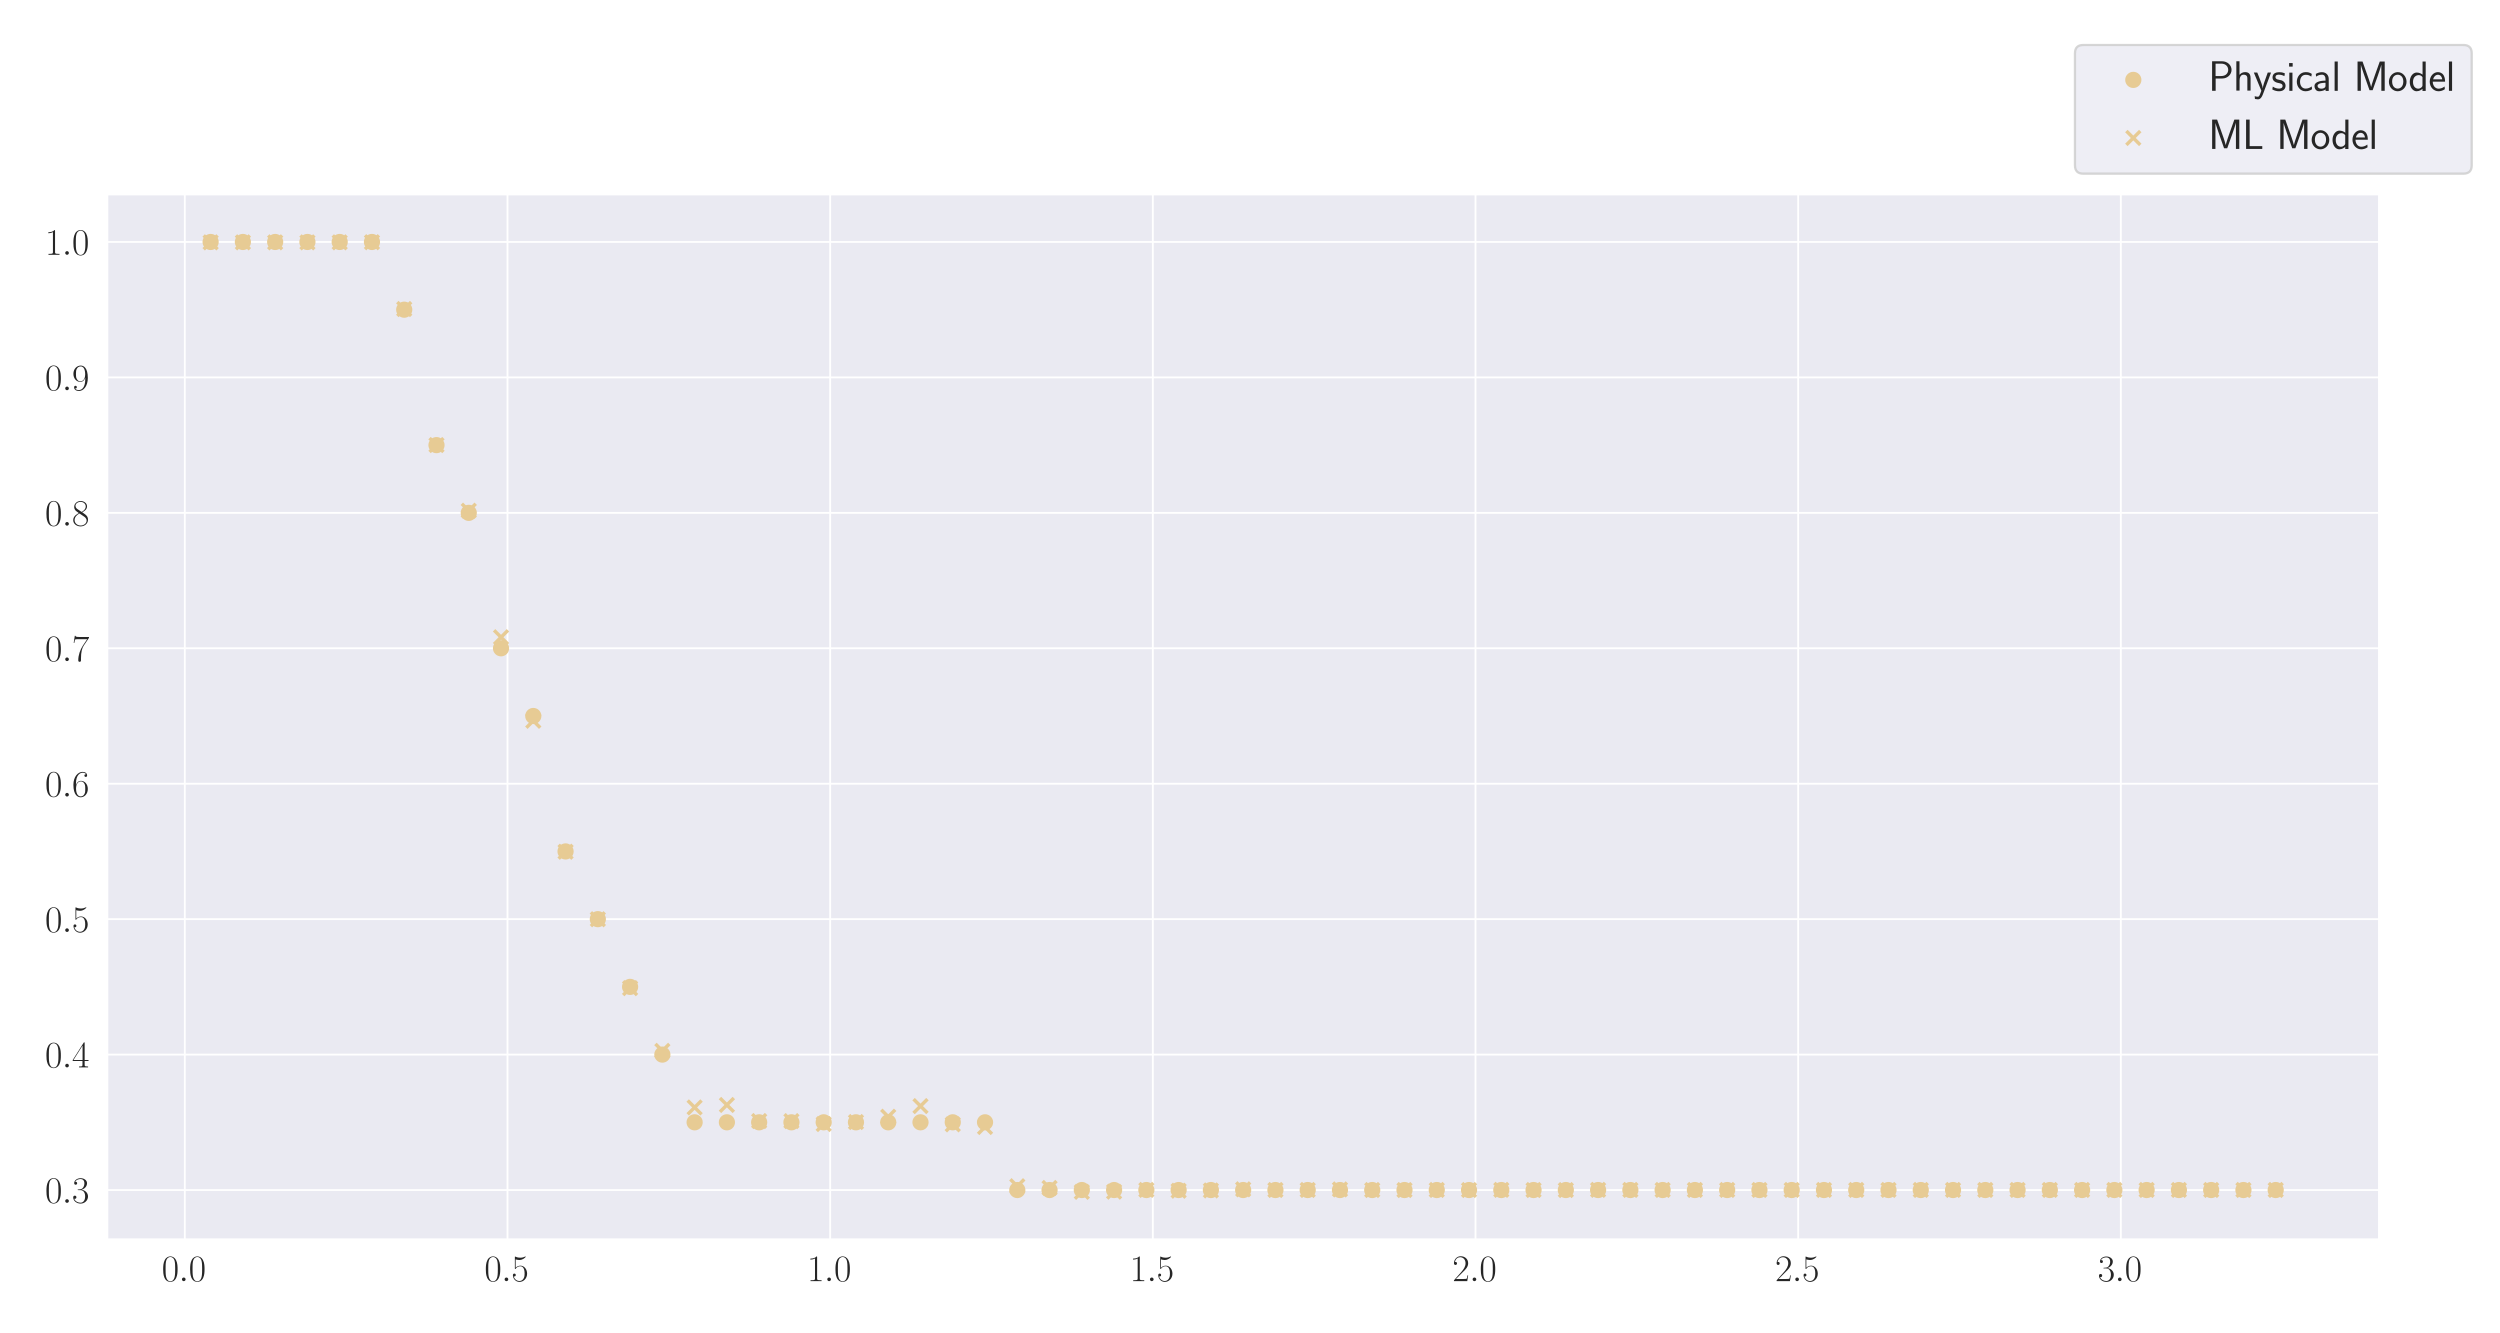 <?xml version="1.0" encoding="utf-8" standalone="no"?>
<!DOCTYPE svg PUBLIC "-//W3C//DTD SVG 1.1//EN"
  "http://www.w3.org/Graphics/SVG/1.1/DTD/svg11.dtd">
<svg xmlns:xlink="http://www.w3.org/1999/xlink" width="1080pt" height="576pt" viewBox="0 0 1080 576" xmlns="http://www.w3.org/2000/svg" version="1.1">
 <defs>
  <style type="text/css">*{stroke-linejoin: round; stroke-linecap: butt}</style>
 </defs>
 <g id="figure_1">
  <g id="patch_1">
   <path d="M 0 576 
L 1080 576 
L 1080 0 
L 0 0 
z
" style="fill: #ffffff"/>
  </g>
  <g id="axes_1">
   <g id="patch_2">
    <path d="M 46.384 535.391 
L 1027.71 535.391 
L 1027.71 84.016 
L 46.384 84.016 
z
" style="fill: #eaeaf2"/>
   </g>
   <g id="matplotlib.axis_1">
    <g id="xtick_1">
     <g id="line2d_1">
      <path d="M 79.838 535.391 
L 79.838 84.016 
" clip-path="url(#p135be7c1ba)" style="fill: none; stroke: #ffffff; stroke-width: 0.8; stroke-linecap: round"/>
     </g>
     <g id="text_1">
      <!-- $\mathdefault{0.0}$ -->
      <g style="fill: #262626" transform="translate(69.866 553.461) scale(0.16 -0.16)">
       <defs>
        <path id="CMR17-30" d="M 2688 2025 
C 2688 2416 2682 3080 2413 3591 
C 2176 4039 1798 4198 1466 4198 
C 1158 4198 768 4058 525 3597 
C 269 3118 243 2524 243 2025 
C 243 1661 250 1106 448 619 
C 723 -39 1216 -128 1466 -128 
C 1760 -128 2208 -7 2470 600 
C 2662 1042 2688 1559 2688 2025 
z
M 1466 -26 
C 1056 -26 813 325 723 812 
C 653 1188 653 1738 653 2096 
C 653 2588 653 2997 736 3387 
C 858 3929 1216 4096 1466 4096 
C 1728 4096 2067 3923 2189 3400 
C 2272 3036 2278 2607 2278 2096 
C 2278 1680 2278 1169 2202 792 
C 2067 95 1690 -26 1466 -26 
z
" transform="scale(0.016)"/>
        <path id="CMMI12-3a" d="M 1178 307 
C 1178 492 1024 619 870 619 
C 685 619 557 466 557 313 
C 557 128 710 0 864 0 
C 1050 0 1178 153 1178 307 
z
" transform="scale(0.016)"/>
       </defs>
       <use xlink:href="#CMR17-30" transform="scale(0.996)"/>
       <use xlink:href="#CMMI12-3a" transform="translate(45.69 0) scale(0.996)"/>
       <use xlink:href="#CMR17-30" transform="translate(72.788 0) scale(0.996)"/>
      </g>
     </g>
    </g>
    <g id="xtick_2">
     <g id="line2d_2">
      <path d="M 219.231 535.391 
L 219.231 84.016 
" clip-path="url(#p135be7c1ba)" style="fill: none; stroke: #ffffff; stroke-width: 0.8; stroke-linecap: round"/>
     </g>
     <g id="text_2">
      <!-- $\mathdefault{0.5}$ -->
      <g style="fill: #262626" transform="translate(209.259 553.461) scale(0.16 -0.16)">
       <defs>
        <path id="CMR17-35" d="M 730 3692 
C 794 3666 1056 3584 1325 3584 
C 1920 3584 2246 3911 2432 4100 
C 2432 4157 2432 4192 2394 4192 
C 2387 4192 2374 4192 2323 4163 
C 2099 4058 1837 3973 1517 3973 
C 1325 3973 1037 3999 723 4139 
C 653 4171 640 4171 634 4171 
C 602 4171 595 4164 595 4037 
L 595 2203 
C 595 2089 595 2057 659 2057 
C 691 2057 704 2070 736 2114 
C 941 2401 1222 2522 1542 2522 
C 1766 2522 2246 2382 2246 1289 
C 2246 1085 2246 715 2054 421 
C 1894 159 1645 25 1370 25 
C 947 25 518 320 403 814 
C 429 807 480 795 506 795 
C 589 795 749 840 749 1038 
C 749 1210 627 1280 506 1280 
C 358 1280 262 1190 262 1011 
C 262 454 704 -128 1382 -128 
C 2042 -128 2669 440 2669 1264 
C 2669 2030 2170 2624 1549 2624 
C 1222 2624 947 2503 730 2274 
L 730 3692 
z
" transform="scale(0.016)"/>
       </defs>
       <use xlink:href="#CMR17-30" transform="scale(0.996)"/>
       <use xlink:href="#CMMI12-3a" transform="translate(45.69 0) scale(0.996)"/>
       <use xlink:href="#CMR17-35" transform="translate(72.788 0) scale(0.996)"/>
      </g>
     </g>
    </g>
    <g id="xtick_3">
     <g id="line2d_3">
      <path d="M 358.624 535.391 
L 358.624 84.016 
" clip-path="url(#p135be7c1ba)" style="fill: none; stroke: #ffffff; stroke-width: 0.8; stroke-linecap: round"/>
     </g>
     <g id="text_3">
      <!-- $\mathdefault{1.0}$ -->
      <g style="fill: #262626" transform="translate(348.652 553.461) scale(0.16 -0.16)">
       <defs>
        <path id="CMR17-31" d="M 1702 4058 
C 1702 4192 1696 4192 1606 4192 
C 1357 3916 979 3827 621 3827 
C 602 3827 570 3827 563 3808 
C 557 3795 557 3782 557 3648 
C 755 3648 1088 3686 1344 3839 
L 1344 461 
C 1344 236 1331 160 781 160 
L 589 160 
L 589 0 
C 896 0 1216 0 1523 0 
C 1830 0 2150 0 2458 0 
L 2458 160 
L 2266 160 
C 1715 160 1702 230 1702 458 
L 1702 4058 
z
" transform="scale(0.016)"/>
       </defs>
       <use xlink:href="#CMR17-31" transform="scale(0.996)"/>
       <use xlink:href="#CMMI12-3a" transform="translate(45.69 0) scale(0.996)"/>
       <use xlink:href="#CMR17-30" transform="translate(72.788 0) scale(0.996)"/>
      </g>
     </g>
    </g>
    <g id="xtick_4">
     <g id="line2d_4">
      <path d="M 498.017 535.391 
L 498.017 84.016 
" clip-path="url(#p135be7c1ba)" style="fill: none; stroke: #ffffff; stroke-width: 0.8; stroke-linecap: round"/>
     </g>
     <g id="text_4">
      <!-- $\mathdefault{1.5}$ -->
      <g style="fill: #262626" transform="translate(488.045 553.461) scale(0.16 -0.16)">
       <use xlink:href="#CMR17-31" transform="scale(0.996)"/>
       <use xlink:href="#CMMI12-3a" transform="translate(45.69 0) scale(0.996)"/>
       <use xlink:href="#CMR17-35" transform="translate(72.788 0) scale(0.996)"/>
      </g>
     </g>
    </g>
    <g id="xtick_5">
     <g id="line2d_5">
      <path d="M 637.41 535.391 
L 637.41 84.016 
" clip-path="url(#p135be7c1ba)" style="fill: none; stroke: #ffffff; stroke-width: 0.8; stroke-linecap: round"/>
     </g>
     <g id="text_5">
      <!-- $\mathdefault{2.0}$ -->
      <g style="fill: #262626" transform="translate(627.438 553.461) scale(0.16 -0.16)">
       <defs>
        <path id="CMR17-32" d="M 2669 989 
L 2554 989 
C 2490 536 2438 459 2413 420 
C 2381 369 1920 369 1830 369 
L 602 369 
C 832 619 1280 1072 1824 1597 
C 2214 1967 2669 2402 2669 3035 
C 2669 3790 2067 4224 1395 4224 
C 691 4224 262 3604 262 3030 
C 262 2780 448 2748 525 2748 
C 589 2748 781 2787 781 3010 
C 781 3207 614 3264 525 3264 
C 486 3264 448 3258 422 3245 
C 544 3790 915 4058 1306 4058 
C 1862 4058 2227 3617 2227 3035 
C 2227 2479 1901 2000 1536 1584 
L 262 146 
L 262 0 
L 2515 0 
L 2669 989 
z
" transform="scale(0.016)"/>
       </defs>
       <use xlink:href="#CMR17-32" transform="scale(0.996)"/>
       <use xlink:href="#CMMI12-3a" transform="translate(45.69 0) scale(0.996)"/>
       <use xlink:href="#CMR17-30" transform="translate(72.788 0) scale(0.996)"/>
      </g>
     </g>
    </g>
    <g id="xtick_6">
     <g id="line2d_6">
      <path d="M 776.803 535.391 
L 776.803 84.016 
" clip-path="url(#p135be7c1ba)" style="fill: none; stroke: #ffffff; stroke-width: 0.8; stroke-linecap: round"/>
     </g>
     <g id="text_6">
      <!-- $\mathdefault{2.5}$ -->
      <g style="fill: #262626" transform="translate(766.831 553.461) scale(0.16 -0.16)">
       <use xlink:href="#CMR17-32" transform="scale(0.996)"/>
       <use xlink:href="#CMMI12-3a" transform="translate(45.69 0) scale(0.996)"/>
       <use xlink:href="#CMR17-35" transform="translate(72.788 0) scale(0.996)"/>
      </g>
     </g>
    </g>
    <g id="xtick_7">
     <g id="line2d_7">
      <path d="M 916.196 535.391 
L 916.196 84.016 
" clip-path="url(#p135be7c1ba)" style="fill: none; stroke: #ffffff; stroke-width: 0.8; stroke-linecap: round"/>
     </g>
     <g id="text_7">
      <!-- $\mathdefault{3.0}$ -->
      <g style="fill: #262626" transform="translate(906.224 553.461) scale(0.16 -0.16)">
       <defs>
        <path id="CMR17-33" d="M 1414 2157 
C 1984 2157 2234 1662 2234 1090 
C 2234 320 1824 25 1453 25 
C 1114 25 563 194 390 693 
C 422 680 454 680 486 680 
C 640 680 755 782 755 948 
C 755 1133 614 1216 486 1216 
C 378 1216 211 1165 211 926 
C 211 335 787 -128 1466 -128 
C 2176 -128 2720 430 2720 1085 
C 2720 1707 2208 2157 1600 2227 
C 2086 2328 2554 2756 2554 3329 
C 2554 3820 2048 4179 1472 4179 
C 890 4179 378 3829 378 3329 
C 378 3110 544 3072 627 3072 
C 762 3072 877 3155 877 3321 
C 877 3486 762 3569 627 3569 
C 602 3569 570 3569 544 3557 
C 730 3959 1235 4032 1459 4032 
C 1683 4032 2106 3925 2106 3320 
C 2106 3143 2080 2828 1862 2550 
C 1670 2304 1453 2304 1242 2284 
C 1210 2284 1062 2269 1037 2269 
C 992 2263 966 2257 966 2208 
C 966 2163 973 2157 1101 2157 
L 1414 2157 
z
" transform="scale(0.016)"/>
       </defs>
       <use xlink:href="#CMR17-33" transform="scale(0.996)"/>
       <use xlink:href="#CMMI12-3a" transform="translate(45.69 0) scale(0.996)"/>
       <use xlink:href="#CMR17-30" transform="translate(72.788 0) scale(0.996)"/>
      </g>
     </g>
    </g>
   </g>
   <g id="matplotlib.axis_2">
    <g id="ytick_1">
     <g id="line2d_8">
      <path d="M 46.384 514.094 
L 1027.71 514.094 
" clip-path="url(#p135be7c1ba)" style="fill: none; stroke: #ffffff; stroke-width: 0.8; stroke-linecap: round"/>
     </g>
     <g id="text_8">
      <!-- $\mathdefault{0.3}$ -->
      <g style="fill: #262626" transform="translate(19.44 519.629) scale(0.16 -0.16)">
       <use xlink:href="#CMR17-30" transform="scale(0.996)"/>
       <use xlink:href="#CMMI12-3a" transform="translate(45.69 0) scale(0.996)"/>
       <use xlink:href="#CMR17-33" transform="translate(72.788 0) scale(0.996)"/>
      </g>
     </g>
    </g>
    <g id="ytick_2">
     <g id="line2d_9">
      <path d="M 46.384 455.585 
L 1027.71 455.585 
" clip-path="url(#p135be7c1ba)" style="fill: none; stroke: #ffffff; stroke-width: 0.8; stroke-linecap: round"/>
     </g>
     <g id="text_9">
      <!-- $\mathdefault{0.4}$ -->
      <g style="fill: #262626" transform="translate(19.44 461.12) scale(0.16 -0.16)">
       <defs>
        <path id="CMR17-34" d="M 2150 4122 
C 2150 4256 2144 4256 2029 4256 
L 128 1254 
L 128 1088 
L 1779 1088 
L 1779 457 
C 1779 224 1766 160 1318 160 
L 1197 160 
L 1197 0 
C 1402 0 1747 0 1965 0 
C 2182 0 2528 0 2733 0 
L 2733 160 
L 2611 160 
C 2163 160 2150 224 2150 457 
L 2150 1088 
L 2803 1088 
L 2803 1254 
L 2150 1254 
L 2150 4122 
z
M 1798 3703 
L 1798 1254 
L 256 1254 
L 1798 3703 
z
" transform="scale(0.016)"/>
       </defs>
       <use xlink:href="#CMR17-30" transform="scale(0.996)"/>
       <use xlink:href="#CMMI12-3a" transform="translate(45.69 0) scale(0.996)"/>
       <use xlink:href="#CMR17-34" transform="translate(72.788 0) scale(0.996)"/>
      </g>
     </g>
    </g>
    <g id="ytick_3">
     <g id="line2d_10">
      <path d="M 46.384 397.076 
L 1027.71 397.076 
" clip-path="url(#p135be7c1ba)" style="fill: none; stroke: #ffffff; stroke-width: 0.8; stroke-linecap: round"/>
     </g>
     <g id="text_10">
      <!-- $\mathdefault{0.5}$ -->
      <g style="fill: #262626" transform="translate(19.44 402.611) scale(0.16 -0.16)">
       <use xlink:href="#CMR17-30" transform="scale(0.996)"/>
       <use xlink:href="#CMMI12-3a" transform="translate(45.69 0) scale(0.996)"/>
       <use xlink:href="#CMR17-35" transform="translate(72.788 0) scale(0.996)"/>
      </g>
     </g>
    </g>
    <g id="ytick_4">
     <g id="line2d_11">
      <path d="M 46.384 338.568 
L 1027.71 338.568 
" clip-path="url(#p135be7c1ba)" style="fill: none; stroke: #ffffff; stroke-width: 0.8; stroke-linecap: round"/>
     </g>
     <g id="text_11">
      <!-- $\mathdefault{0.6}$ -->
      <g style="fill: #262626" transform="translate(19.44 344.103) scale(0.16 -0.16)">
       <defs>
        <path id="CMR17-36" d="M 678 2176 
C 678 3690 1395 4032 1811 4032 
C 1946 4032 2272 4009 2400 3776 
C 2298 3776 2106 3776 2106 3553 
C 2106 3381 2246 3323 2336 3323 
C 2394 3323 2566 3348 2566 3560 
C 2566 3954 2246 4179 1805 4179 
C 1043 4179 243 3390 243 1984 
C 243 253 966 -128 1478 -128 
C 2099 -128 2688 427 2688 1283 
C 2688 2081 2170 2662 1517 2662 
C 1126 2662 838 2407 678 1960 
L 678 2176 
z
M 1478 25 
C 691 25 691 1200 691 1436 
C 691 1896 909 2560 1504 2560 
C 1613 2560 1926 2560 2138 2120 
C 2253 1870 2253 1609 2253 1289 
C 2253 944 2253 690 2118 434 
C 1978 171 1773 25 1478 25 
z
" transform="scale(0.016)"/>
       </defs>
       <use xlink:href="#CMR17-30" transform="scale(0.996)"/>
       <use xlink:href="#CMMI12-3a" transform="translate(45.69 0) scale(0.996)"/>
       <use xlink:href="#CMR17-36" transform="translate(72.788 0) scale(0.996)"/>
      </g>
     </g>
    </g>
    <g id="ytick_5">
     <g id="line2d_12">
      <path d="M 46.384 280.059 
L 1027.71 280.059 
" clip-path="url(#p135be7c1ba)" style="fill: none; stroke: #ffffff; stroke-width: 0.8; stroke-linecap: round"/>
     </g>
     <g id="text_12">
      <!-- $\mathdefault{0.7}$ -->
      <g style="fill: #262626" transform="translate(19.44 285.594) scale(0.16 -0.16)">
       <defs>
        <path id="CMR17-37" d="M 2886 3941 
L 2886 4081 
L 1382 4081 
C 634 4081 621 4165 595 4288 
L 480 4288 
L 294 3094 
L 410 3094 
C 429 3215 474 3540 550 3661 
C 589 3712 1062 3712 1171 3712 
L 2579 3712 
L 1869 2661 
C 1395 1954 1069 999 1069 165 
C 1069 89 1069 -128 1299 -128 
C 1530 -128 1530 89 1530 171 
L 1530 465 
C 1530 1508 1709 2196 2003 2636 
L 2886 3941 
z
" transform="scale(0.016)"/>
       </defs>
       <use xlink:href="#CMR17-30" transform="scale(0.996)"/>
       <use xlink:href="#CMMI12-3a" transform="translate(45.69 0) scale(0.996)"/>
       <use xlink:href="#CMR17-37" transform="translate(72.788 0) scale(0.996)"/>
      </g>
     </g>
    </g>
    <g id="ytick_6">
     <g id="line2d_13">
      <path d="M 46.384 221.55 
L 1027.71 221.55 
" clip-path="url(#p135be7c1ba)" style="fill: none; stroke: #ffffff; stroke-width: 0.8; stroke-linecap: round"/>
     </g>
     <g id="text_13">
      <!-- $\mathdefault{0.8}$ -->
      <g style="fill: #262626" transform="translate(19.44 227.085) scale(0.16 -0.16)">
       <defs>
        <path id="CMR17-38" d="M 1741 2264 
C 2144 2467 2554 2773 2554 3263 
C 2554 3841 1990 4179 1472 4179 
C 890 4179 378 3759 378 3180 
C 378 3021 416 2747 666 2505 
C 730 2442 998 2251 1171 2130 
C 883 1983 211 1634 211 934 
C 211 279 838 -128 1459 -128 
C 2144 -128 2720 362 2720 1010 
C 2720 1590 2330 1857 2074 2029 
L 1741 2264 
z
M 902 2822 
C 851 2854 595 3051 595 3351 
C 595 3739 998 4032 1459 4032 
C 1965 4032 2336 3676 2336 3262 
C 2336 2669 1670 2331 1638 2331 
C 1632 2331 1626 2331 1574 2370 
L 902 2822 
z
M 2080 1519 
C 2176 1449 2483 1240 2483 851 
C 2483 381 2010 25 1472 25 
C 890 25 448 438 448 940 
C 448 1443 838 1862 1280 2060 
L 2080 1519 
z
" transform="scale(0.016)"/>
       </defs>
       <use xlink:href="#CMR17-30" transform="scale(0.996)"/>
       <use xlink:href="#CMMI12-3a" transform="translate(45.69 0) scale(0.996)"/>
       <use xlink:href="#CMR17-38" transform="translate(72.788 0) scale(0.996)"/>
      </g>
     </g>
    </g>
    <g id="ytick_7">
     <g id="line2d_14">
      <path d="M 46.384 163.042 
L 1027.71 163.042 
" clip-path="url(#p135be7c1ba)" style="fill: none; stroke: #ffffff; stroke-width: 0.8; stroke-linecap: round"/>
     </g>
     <g id="text_14">
      <!-- $\mathdefault{0.9}$ -->
      <g style="fill: #262626" transform="translate(19.44 168.577) scale(0.16 -0.16)">
       <defs>
        <path id="CMR17-39" d="M 2253 1864 
C 2253 464 1670 31 1190 31 
C 1043 31 685 31 538 294 
C 704 268 826 357 826 518 
C 826 692 685 749 595 749 
C 538 749 365 723 365 506 
C 365 71 742 -128 1203 -128 
C 1939 -128 2688 674 2688 2073 
C 2688 3817 1971 4179 1485 4179 
C 851 4179 243 3628 243 2778 
C 243 1991 762 1408 1414 1408 
C 1952 1408 2189 1903 2253 2112 
L 2253 1864 
z
M 1427 1510 
C 1254 1510 1011 1542 813 1922 
C 678 2169 678 2461 678 2771 
C 678 3146 678 3405 858 3684 
C 947 3817 1114 4032 1485 4032 
C 2240 4032 2240 2885 2240 2632 
C 2240 2182 2035 1510 1427 1510 
z
" transform="scale(0.016)"/>
       </defs>
       <use xlink:href="#CMR17-30" transform="scale(0.996)"/>
       <use xlink:href="#CMMI12-3a" transform="translate(45.69 0) scale(0.996)"/>
       <use xlink:href="#CMR17-39" transform="translate(72.788 0) scale(0.996)"/>
      </g>
     </g>
    </g>
    <g id="ytick_8">
     <g id="line2d_15">
      <path d="M 46.384 104.533 
L 1027.71 104.533 
" clip-path="url(#p135be7c1ba)" style="fill: none; stroke: #ffffff; stroke-width: 0.8; stroke-linecap: round"/>
     </g>
     <g id="text_15">
      <!-- $\mathdefault{1.0}$ -->
      <g style="fill: #262626" transform="translate(19.44 110.068) scale(0.16 -0.16)">
       <use xlink:href="#CMR17-31" transform="scale(0.996)"/>
       <use xlink:href="#CMMI12-3a" transform="translate(45.69 0) scale(0.996)"/>
       <use xlink:href="#CMR17-30" transform="translate(72.788 0) scale(0.996)"/>
      </g>
     </g>
    </g>
   </g>
   <g id="PathCollection_1">
    <defs>
     <path id="m56c3efdc1d" d="M 0 3 
C 0.796 3 1.559 2.684 2.121 2.121 
C 2.684 1.559 3 0.796 3 0 
C 3 -0.796 2.684 -1.559 2.121 -2.121 
C 1.559 -2.684 0.796 -3 0 -3 
C -0.796 -3 -1.559 -2.684 -2.121 -2.121 
C -2.684 -1.559 -3 -0.796 -3 0 
C -3 0.796 -2.684 1.559 -2.121 2.121 
C -1.559 2.684 -0.796 3 0 3 
z
" style="stroke: #e7cb94"/>
    </defs>
    <g clip-path="url(#p135be7c1ba)">
     <use xlink:href="#m56c3efdc1d" x="90.989" y="104.533" style="fill: #e7cb94; stroke: #e7cb94"/>
     <use xlink:href="#m56c3efdc1d" x="104.929" y="104.533" style="fill: #e7cb94; stroke: #e7cb94"/>
     <use xlink:href="#m56c3efdc1d" x="118.868" y="104.533" style="fill: #e7cb94; stroke: #e7cb94"/>
     <use xlink:href="#m56c3efdc1d" x="132.807" y="104.533" style="fill: #e7cb94; stroke: #e7cb94"/>
     <use xlink:href="#m56c3efdc1d" x="146.746" y="104.533" style="fill: #e7cb94; stroke: #e7cb94"/>
     <use xlink:href="#m56c3efdc1d" x="160.686" y="104.533" style="fill: #e7cb94; stroke: #e7cb94"/>
     <use xlink:href="#m56c3efdc1d" x="174.625" y="133.787" style="fill: #e7cb94; stroke: #e7cb94"/>
     <use xlink:href="#m56c3efdc1d" x="188.564" y="192.296" style="fill: #e7cb94; stroke: #e7cb94"/>
     <use xlink:href="#m56c3efdc1d" x="202.504" y="221.55" style="fill: #e7cb94; stroke: #e7cb94"/>
     <use xlink:href="#m56c3efdc1d" x="216.443" y="280.059" style="fill: #e7cb94; stroke: #e7cb94"/>
     <use xlink:href="#m56c3efdc1d" x="230.382" y="309.313" style="fill: #e7cb94; stroke: #e7cb94"/>
     <use xlink:href="#m56c3efdc1d" x="244.322" y="367.822" style="fill: #e7cb94; stroke: #e7cb94"/>
     <use xlink:href="#m56c3efdc1d" x="258.261" y="397.076" style="fill: #e7cb94; stroke: #e7cb94"/>
     <use xlink:href="#m56c3efdc1d" x="272.2" y="426.331" style="fill: #e7cb94; stroke: #e7cb94"/>
     <use xlink:href="#m56c3efdc1d" x="286.139" y="455.585" style="fill: #e7cb94; stroke: #e7cb94"/>
     <use xlink:href="#m56c3efdc1d" x="300.079" y="484.839" style="fill: #e7cb94; stroke: #e7cb94"/>
     <use xlink:href="#m56c3efdc1d" x="314.018" y="484.839" style="fill: #e7cb94; stroke: #e7cb94"/>
     <use xlink:href="#m56c3efdc1d" x="327.957" y="484.839" style="fill: #e7cb94; stroke: #e7cb94"/>
     <use xlink:href="#m56c3efdc1d" x="341.897" y="484.839" style="fill: #e7cb94; stroke: #e7cb94"/>
     <use xlink:href="#m56c3efdc1d" x="355.836" y="484.839" style="fill: #e7cb94; stroke: #e7cb94"/>
     <use xlink:href="#m56c3efdc1d" x="369.775" y="484.839" style="fill: #e7cb94; stroke: #e7cb94"/>
     <use xlink:href="#m56c3efdc1d" x="383.714" y="484.839" style="fill: #e7cb94; stroke: #e7cb94"/>
     <use xlink:href="#m56c3efdc1d" x="397.654" y="484.839" style="fill: #e7cb94; stroke: #e7cb94"/>
     <use xlink:href="#m56c3efdc1d" x="411.593" y="484.839" style="fill: #e7cb94; stroke: #e7cb94"/>
     <use xlink:href="#m56c3efdc1d" x="425.532" y="484.839" style="fill: #e7cb94; stroke: #e7cb94"/>
     <use xlink:href="#m56c3efdc1d" x="439.472" y="514.094" style="fill: #e7cb94; stroke: #e7cb94"/>
     <use xlink:href="#m56c3efdc1d" x="453.411" y="514.094" style="fill: #e7cb94; stroke: #e7cb94"/>
     <use xlink:href="#m56c3efdc1d" x="467.35" y="514.094" style="fill: #e7cb94; stroke: #e7cb94"/>
     <use xlink:href="#m56c3efdc1d" x="481.29" y="514.094" style="fill: #e7cb94; stroke: #e7cb94"/>
     <use xlink:href="#m56c3efdc1d" x="495.229" y="514.094" style="fill: #e7cb94; stroke: #e7cb94"/>
     <use xlink:href="#m56c3efdc1d" x="509.168" y="514.094" style="fill: #e7cb94; stroke: #e7cb94"/>
     <use xlink:href="#m56c3efdc1d" x="523.107" y="514.094" style="fill: #e7cb94; stroke: #e7cb94"/>
     <use xlink:href="#m56c3efdc1d" x="537.047" y="514.094" style="fill: #e7cb94; stroke: #e7cb94"/>
     <use xlink:href="#m56c3efdc1d" x="550.986" y="514.094" style="fill: #e7cb94; stroke: #e7cb94"/>
     <use xlink:href="#m56c3efdc1d" x="564.925" y="514.094" style="fill: #e7cb94; stroke: #e7cb94"/>
     <use xlink:href="#m56c3efdc1d" x="578.865" y="514.094" style="fill: #e7cb94; stroke: #e7cb94"/>
     <use xlink:href="#m56c3efdc1d" x="592.804" y="514.094" style="fill: #e7cb94; stroke: #e7cb94"/>
     <use xlink:href="#m56c3efdc1d" x="606.743" y="514.094" style="fill: #e7cb94; stroke: #e7cb94"/>
     <use xlink:href="#m56c3efdc1d" x="620.683" y="514.094" style="fill: #e7cb94; stroke: #e7cb94"/>
     <use xlink:href="#m56c3efdc1d" x="634.622" y="514.094" style="fill: #e7cb94; stroke: #e7cb94"/>
     <use xlink:href="#m56c3efdc1d" x="648.561" y="514.094" style="fill: #e7cb94; stroke: #e7cb94"/>
     <use xlink:href="#m56c3efdc1d" x="662.5" y="514.094" style="fill: #e7cb94; stroke: #e7cb94"/>
     <use xlink:href="#m56c3efdc1d" x="676.44" y="514.094" style="fill: #e7cb94; stroke: #e7cb94"/>
     <use xlink:href="#m56c3efdc1d" x="690.379" y="514.094" style="fill: #e7cb94; stroke: #e7cb94"/>
     <use xlink:href="#m56c3efdc1d" x="704.318" y="514.094" style="fill: #e7cb94; stroke: #e7cb94"/>
     <use xlink:href="#m56c3efdc1d" x="718.258" y="514.094" style="fill: #e7cb94; stroke: #e7cb94"/>
     <use xlink:href="#m56c3efdc1d" x="732.197" y="514.094" style="fill: #e7cb94; stroke: #e7cb94"/>
     <use xlink:href="#m56c3efdc1d" x="746.136" y="514.094" style="fill: #e7cb94; stroke: #e7cb94"/>
     <use xlink:href="#m56c3efdc1d" x="760.076" y="514.094" style="fill: #e7cb94; stroke: #e7cb94"/>
     <use xlink:href="#m56c3efdc1d" x="774.015" y="514.094" style="fill: #e7cb94; stroke: #e7cb94"/>
     <use xlink:href="#m56c3efdc1d" x="787.954" y="514.094" style="fill: #e7cb94; stroke: #e7cb94"/>
     <use xlink:href="#m56c3efdc1d" x="801.893" y="514.094" style="fill: #e7cb94; stroke: #e7cb94"/>
     <use xlink:href="#m56c3efdc1d" x="815.833" y="514.094" style="fill: #e7cb94; stroke: #e7cb94"/>
     <use xlink:href="#m56c3efdc1d" x="829.772" y="514.094" style="fill: #e7cb94; stroke: #e7cb94"/>
     <use xlink:href="#m56c3efdc1d" x="843.711" y="514.094" style="fill: #e7cb94; stroke: #e7cb94"/>
     <use xlink:href="#m56c3efdc1d" x="857.651" y="514.094" style="fill: #e7cb94; stroke: #e7cb94"/>
     <use xlink:href="#m56c3efdc1d" x="871.59" y="514.094" style="fill: #e7cb94; stroke: #e7cb94"/>
     <use xlink:href="#m56c3efdc1d" x="885.529" y="514.094" style="fill: #e7cb94; stroke: #e7cb94"/>
     <use xlink:href="#m56c3efdc1d" x="899.468" y="514.094" style="fill: #e7cb94; stroke: #e7cb94"/>
     <use xlink:href="#m56c3efdc1d" x="913.408" y="514.094" style="fill: #e7cb94; stroke: #e7cb94"/>
     <use xlink:href="#m56c3efdc1d" x="927.347" y="514.094" style="fill: #e7cb94; stroke: #e7cb94"/>
     <use xlink:href="#m56c3efdc1d" x="941.286" y="514.094" style="fill: #e7cb94; stroke: #e7cb94"/>
     <use xlink:href="#m56c3efdc1d" x="955.226" y="514.094" style="fill: #e7cb94; stroke: #e7cb94"/>
     <use xlink:href="#m56c3efdc1d" x="969.165" y="514.094" style="fill: #e7cb94; stroke: #e7cb94"/>
     <use xlink:href="#m56c3efdc1d" x="983.104" y="514.094" style="fill: #e7cb94; stroke: #e7cb94"/>
    </g>
   </g>
   <g id="PathCollection_2">
    <defs>
     <path id="m673feaf4d3" d="M -3 3 
L 3 -3 
M -3 -3 
L 3 3 
" style="stroke: #e7cb94; stroke-width: 1.5"/>
    </defs>
    <g clip-path="url(#p135be7c1ba)">
     <use xlink:href="#m673feaf4d3" x="90.989" y="104.7" style="fill: #e7cb94; stroke: #e7cb94; stroke-width: 1.5"/>
     <use xlink:href="#m673feaf4d3" x="104.929" y="104.7" style="fill: #e7cb94; stroke: #e7cb94; stroke-width: 1.5"/>
     <use xlink:href="#m673feaf4d3" x="118.868" y="104.7" style="fill: #e7cb94; stroke: #e7cb94; stroke-width: 1.5"/>
     <use xlink:href="#m673feaf4d3" x="132.807" y="104.7" style="fill: #e7cb94; stroke: #e7cb94; stroke-width: 1.5"/>
     <use xlink:href="#m673feaf4d3" x="146.746" y="104.7" style="fill: #e7cb94; stroke: #e7cb94; stroke-width: 1.5"/>
     <use xlink:href="#m673feaf4d3" x="160.686" y="104.649" style="fill: #e7cb94; stroke: #e7cb94; stroke-width: 1.5"/>
     <use xlink:href="#m673feaf4d3" x="174.625" y="133.492" style="fill: #e7cb94; stroke: #e7cb94; stroke-width: 1.5"/>
     <use xlink:href="#m673feaf4d3" x="188.564" y="192.263" style="fill: #e7cb94; stroke: #e7cb94; stroke-width: 1.5"/>
     <use xlink:href="#m673feaf4d3" x="202.504" y="220.624" style="fill: #e7cb94; stroke: #e7cb94; stroke-width: 1.5"/>
     <use xlink:href="#m673feaf4d3" x="216.443" y="275.288" style="fill: #e7cb94; stroke: #e7cb94; stroke-width: 1.5"/>
     <use xlink:href="#m673feaf4d3" x="230.382" y="311.38" style="fill: #e7cb94; stroke: #e7cb94; stroke-width: 1.5"/>
     <use xlink:href="#m673feaf4d3" x="244.322" y="367.956" style="fill: #e7cb94; stroke: #e7cb94; stroke-width: 1.5"/>
     <use xlink:href="#m673feaf4d3" x="258.261" y="397.119" style="fill: #e7cb94; stroke: #e7cb94; stroke-width: 1.5"/>
     <use xlink:href="#m673feaf4d3" x="272.2" y="426.884" style="fill: #e7cb94; stroke: #e7cb94; stroke-width: 1.5"/>
     <use xlink:href="#m673feaf4d3" x="286.139" y="453.971" style="fill: #e7cb94; stroke: #e7cb94; stroke-width: 1.5"/>
     <use xlink:href="#m673feaf4d3" x="300.079" y="478.408" style="fill: #e7cb94; stroke: #e7cb94; stroke-width: 1.5"/>
     <use xlink:href="#m673feaf4d3" x="314.018" y="477.34" style="fill: #e7cb94; stroke: #e7cb94; stroke-width: 1.5"/>
     <use xlink:href="#m673feaf4d3" x="327.957" y="484.284" style="fill: #e7cb94; stroke: #e7cb94; stroke-width: 1.5"/>
     <use xlink:href="#m673feaf4d3" x="341.897" y="484.314" style="fill: #e7cb94; stroke: #e7cb94; stroke-width: 1.5"/>
     <use xlink:href="#m673feaf4d3" x="355.836" y="485.59" style="fill: #e7cb94; stroke: #e7cb94; stroke-width: 1.5"/>
     <use xlink:href="#m673feaf4d3" x="369.775" y="484.719" style="fill: #e7cb94; stroke: #e7cb94; stroke-width: 1.5"/>
     <use xlink:href="#m673feaf4d3" x="383.714" y="482.422" style="fill: #e7cb94; stroke: #e7cb94; stroke-width: 1.5"/>
     <use xlink:href="#m673feaf4d3" x="397.654" y="477.824" style="fill: #e7cb94; stroke: #e7cb94; stroke-width: 1.5"/>
     <use xlink:href="#m673feaf4d3" x="411.593" y="485.719" style="fill: #e7cb94; stroke: #e7cb94; stroke-width: 1.5"/>
     <use xlink:href="#m673feaf4d3" x="425.532" y="486.868" style="fill: #e7cb94; stroke: #e7cb94; stroke-width: 1.5"/>
     <use xlink:href="#m673feaf4d3" x="439.472" y="512.449" style="fill: #e7cb94; stroke: #e7cb94; stroke-width: 1.5"/>
     <use xlink:href="#m673feaf4d3" x="453.411" y="513.189" style="fill: #e7cb94; stroke: #e7cb94; stroke-width: 1.5"/>
     <use xlink:href="#m673feaf4d3" x="467.35" y="514.874" style="fill: #e7cb94; stroke: #e7cb94; stroke-width: 1.5"/>
     <use xlink:href="#m673feaf4d3" x="481.29" y="514.796" style="fill: #e7cb94; stroke: #e7cb94; stroke-width: 1.5"/>
     <use xlink:href="#m673feaf4d3" x="495.229" y="514.042" style="fill: #e7cb94; stroke: #e7cb94; stroke-width: 1.5"/>
     <use xlink:href="#m673feaf4d3" x="509.168" y="514.396" style="fill: #e7cb94; stroke: #e7cb94; stroke-width: 1.5"/>
     <use xlink:href="#m673feaf4d3" x="523.107" y="514.275" style="fill: #e7cb94; stroke: #e7cb94; stroke-width: 1.5"/>
     <use xlink:href="#m673feaf4d3" x="537.047" y="513.773" style="fill: #e7cb94; stroke: #e7cb94; stroke-width: 1.5"/>
     <use xlink:href="#m673feaf4d3" x="550.986" y="514.07" style="fill: #e7cb94; stroke: #e7cb94; stroke-width: 1.5"/>
     <use xlink:href="#m673feaf4d3" x="564.925" y="514.07" style="fill: #e7cb94; stroke: #e7cb94; stroke-width: 1.5"/>
     <use xlink:href="#m673feaf4d3" x="578.865" y="513.827" style="fill: #e7cb94; stroke: #e7cb94; stroke-width: 1.5"/>
     <use xlink:href="#m673feaf4d3" x="592.804" y="514.085" style="fill: #e7cb94; stroke: #e7cb94; stroke-width: 1.5"/>
     <use xlink:href="#m673feaf4d3" x="606.743" y="514.097" style="fill: #e7cb94; stroke: #e7cb94; stroke-width: 1.5"/>
     <use xlink:href="#m673feaf4d3" x="620.683" y="514.052" style="fill: #e7cb94; stroke: #e7cb94; stroke-width: 1.5"/>
     <use xlink:href="#m673feaf4d3" x="634.622" y="514.084" style="fill: #e7cb94; stroke: #e7cb94; stroke-width: 1.5"/>
     <use xlink:href="#m673feaf4d3" x="648.561" y="514.015" style="fill: #e7cb94; stroke: #e7cb94; stroke-width: 1.5"/>
     <use xlink:href="#m673feaf4d3" x="662.5" y="514.088" style="fill: #e7cb94; stroke: #e7cb94; stroke-width: 1.5"/>
     <use xlink:href="#m673feaf4d3" x="676.44" y="514.105" style="fill: #e7cb94; stroke: #e7cb94; stroke-width: 1.5"/>
     <use xlink:href="#m673feaf4d3" x="690.379" y="514.017" style="fill: #e7cb94; stroke: #e7cb94; stroke-width: 1.5"/>
     <use xlink:href="#m673feaf4d3" x="704.318" y="514.044" style="fill: #e7cb94; stroke: #e7cb94; stroke-width: 1.5"/>
     <use xlink:href="#m673feaf4d3" x="718.258" y="514.048" style="fill: #e7cb94; stroke: #e7cb94; stroke-width: 1.5"/>
     <use xlink:href="#m673feaf4d3" x="732.197" y="514.053" style="fill: #e7cb94; stroke: #e7cb94; stroke-width: 1.5"/>
     <use xlink:href="#m673feaf4d3" x="746.136" y="514.055" style="fill: #e7cb94; stroke: #e7cb94; stroke-width: 1.5"/>
     <use xlink:href="#m673feaf4d3" x="760.076" y="514.055" style="fill: #e7cb94; stroke: #e7cb94; stroke-width: 1.5"/>
     <use xlink:href="#m673feaf4d3" x="774.015" y="514.055" style="fill: #e7cb94; stroke: #e7cb94; stroke-width: 1.5"/>
     <use xlink:href="#m673feaf4d3" x="787.954" y="514.055" style="fill: #e7cb94; stroke: #e7cb94; stroke-width: 1.5"/>
     <use xlink:href="#m673feaf4d3" x="801.893" y="514.055" style="fill: #e7cb94; stroke: #e7cb94; stroke-width: 1.5"/>
     <use xlink:href="#m673feaf4d3" x="815.833" y="514.055" style="fill: #e7cb94; stroke: #e7cb94; stroke-width: 1.5"/>
     <use xlink:href="#m673feaf4d3" x="829.772" y="514.055" style="fill: #e7cb94; stroke: #e7cb94; stroke-width: 1.5"/>
     <use xlink:href="#m673feaf4d3" x="843.711" y="514.055" style="fill: #e7cb94; stroke: #e7cb94; stroke-width: 1.5"/>
     <use xlink:href="#m673feaf4d3" x="857.651" y="514.055" style="fill: #e7cb94; stroke: #e7cb94; stroke-width: 1.5"/>
     <use xlink:href="#m673feaf4d3" x="871.59" y="514.055" style="fill: #e7cb94; stroke: #e7cb94; stroke-width: 1.5"/>
     <use xlink:href="#m673feaf4d3" x="885.529" y="514.055" style="fill: #e7cb94; stroke: #e7cb94; stroke-width: 1.5"/>
     <use xlink:href="#m673feaf4d3" x="899.468" y="514.055" style="fill: #e7cb94; stroke: #e7cb94; stroke-width: 1.5"/>
     <use xlink:href="#m673feaf4d3" x="913.408" y="514.055" style="fill: #e7cb94; stroke: #e7cb94; stroke-width: 1.5"/>
     <use xlink:href="#m673feaf4d3" x="927.347" y="514.055" style="fill: #e7cb94; stroke: #e7cb94; stroke-width: 1.5"/>
     <use xlink:href="#m673feaf4d3" x="941.286" y="514.055" style="fill: #e7cb94; stroke: #e7cb94; stroke-width: 1.5"/>
     <use xlink:href="#m673feaf4d3" x="955.226" y="514.055" style="fill: #e7cb94; stroke: #e7cb94; stroke-width: 1.5"/>
     <use xlink:href="#m673feaf4d3" x="969.165" y="514.055" style="fill: #e7cb94; stroke: #e7cb94; stroke-width: 1.5"/>
     <use xlink:href="#m673feaf4d3" x="983.104" y="514.055" style="fill: #e7cb94; stroke: #e7cb94; stroke-width: 1.5"/>
    </g>
   </g>
   <g id="patch_3">
    <path d="M 46.384 535.391 
L 46.384 84.016 
" style="fill: none; stroke: #ffffff; stroke-width: 0.8; stroke-linejoin: miter; stroke-linecap: square"/>
   </g>
   <g id="patch_4">
    <path d="M 1027.71 535.391 
L 1027.71 84.016 
" style="fill: none; stroke: #ffffff; stroke-width: 0.8; stroke-linejoin: miter; stroke-linecap: square"/>
   </g>
   <g id="patch_5">
    <path d="M 46.384 535.391 
L 1027.71 535.391 
" style="fill: none; stroke: #ffffff; stroke-width: 0.8; stroke-linejoin: miter; stroke-linecap: square"/>
   </g>
   <g id="patch_6">
    <path d="M 46.384 84.016 
L 1027.71 84.016 
" style="fill: none; stroke: #ffffff; stroke-width: 0.8; stroke-linejoin: miter; stroke-linecap: square"/>
   </g>
   <g id="legend_1">
    <g id="patch_7">
     <path d="M 899.989 75.016 
L 1064.176 75.016 
Q 1067.776 75.016 1067.776 71.416 
L 1067.776 23.04 
Q 1067.776 19.44 1064.176 19.44 
L 899.989 19.44 
Q 896.389 19.44 896.389 23.04 
L 896.389 71.416 
Q 896.389 75.016 899.989 75.016 
z
" style="fill: #eaeaf2; opacity: 0.8; stroke: #cccccc; stroke-linejoin: miter"/>
    </g>
    <g id="PathCollection_3">
     <g>
      <use xlink:href="#m56c3efdc1d" x="921.589" y="34.515" style="fill: #e7cb94; stroke: #e7cb94"/>
     </g>
    </g>
    <g id="text_16">
     <!-- Physical Model -->
     <g style="fill: #262626" transform="translate(953.989 39.24) scale(0.18 -0.18)">
      <defs>
       <path id="CMSS17-50" d="M 2106 1856 
C 2874 1856 3501 2453 3501 3158 
C 3501 3850 2899 4453 2067 4453 
L 570 4453 
L 570 0 
L 1107 0 
L 1107 1856 
L 2106 1856 
z
M 1926 4096 
C 2669 4096 2995 3627 2995 3157 
C 2995 2720 2694 2226 1926 2226 
L 1094 2226 
L 1094 4096 
L 1926 4096 
z
" transform="scale(0.016)"/>
       <path id="CMSS17-68" d="M 2618 1891 
C 2618 2292 2522 2820 1798 2820 
C 1395 2820 1133 2623 947 2407 
L 947 4448 
L 474 4448 
L 474 32 
L 960 32 
L 960 1573 
C 960 1973 1114 2432 1549 2432 
C 2112 2432 2131 2056 2131 1839 
L 2131 32 
L 2618 32 
L 2618 1891 
z
" transform="scale(0.016)"/>
       <path id="CMSS17-79" d="M 2675 2752 
L 2176 2752 
C 1632 1294 1446 702 1434 383 
L 1427 383 
C 1408 696 1126 1460 902 2007 
L 602 2752 
L 83 2752 
L 1216 13 
C 1146 -178 1043 -465 1011 -529 
C 870 -885 774 -885 672 -885 
C 646 -885 442 -885 211 -809 
L 250 -1229 
C 410 -1261 570 -1280 685 -1280 
C 845 -1280 1165 -1280 1459 -497 
L 2675 2752 
z
" transform="scale(0.016)"/>
       <path id="CMSS17-73" d="M 2061 2627 
C 1683 2807 1389 2807 1197 2807 
C 742 2807 198 2648 198 2003 
C 198 1359 902 1218 1094 1179 
C 1389 1122 1715 1058 1715 740 
C 1715 337 1254 337 1171 337 
C 915 337 563 407 243 638 
L 166 210 
C 531 0 883 -64 1178 -64 
C 1965 -64 2163 416 2163 781 
C 2163 1094 1984 1305 1862 1401 
C 1651 1568 1574 1587 1050 1696 
C 960 1709 646 1779 646 2066 
C 646 2432 1050 2432 1139 2432 
C 1555 2432 1811 2303 1984 2208 
L 2061 2627 
z
" transform="scale(0.016)"/>
       <path id="CMSS17-69" d="M 979 4183 
L 442 4183 
L 442 3648 
L 979 3648 
L 979 4183 
z
M 947 2739 
L 474 2739 
L 474 0 
L 947 0 
L 947 2739 
z
" transform="scale(0.016)"/>
       <path id="CMSS17-63" d="M 2464 2541 
C 2464 2585 2170 2714 2093 2739 
C 1882 2816 1613 2816 1542 2816 
C 710 2816 211 2093 211 1363 
C 211 595 768 -64 1517 -64 
C 1946 -64 2253 76 2502 242 
L 2464 664 
C 2189 453 1869 337 1523 337 
C 1024 337 698 774 698 1369 
C 698 1831 909 2414 1549 2414 
C 1901 2414 2099 2343 2394 2145 
L 2464 2541 
z
" transform="scale(0.016)"/>
       <path id="CMSS17-61" d="M 2406 1791 
C 2406 2392 1978 2808 1402 2808 
C 1120 2808 813 2757 461 2553 
L 499 2135 
C 659 2248 934 2432 1395 2432 
C 1722 2432 1920 2180 1920 1782 
L 1920 1536 
C 896 1536 256 1238 256 726 
C 256 461 416 -64 947 -64 
C 1043 -64 1562 -64 1933 217 
L 1933 -19 
L 2406 -19 
L 2406 1791 
z
M 1920 816 
C 1920 701 1920 548 1728 434 
C 1562 325 1350 325 1261 325 
C 941 325 723 511 723 744 
C 723 1211 1722 1211 1920 1211 
L 1920 816 
z
" transform="scale(0.016)"/>
       <path id="CMSS17-6c" d="M 947 4416 
L 474 4416 
L 474 0 
L 947 0 
L 947 4416 
z
" transform="scale(0.016)"/>
       <path id="CMSS17-4d" d="M 3194 2371 
L 2886 1473 
C 2835 1307 2662 791 2624 587 
L 2618 587 
C 2598 715 2560 849 2458 1174 
C 2400 1365 2336 1562 2272 1741 
L 1325 4416 
L 576 4416 
L 576 0 
L 1075 0 
L 1075 3900 
L 1082 3900 
C 1082 3894 1139 3613 1530 2499 
L 2374 96 
L 2848 96 
L 3610 2231 
C 3661 2378 3821 2843 3891 3066 
C 3955 3257 4115 3728 4154 3913 
L 4160 3913 
L 4160 0 
L 4666 0 
L 4666 4416 
L 3923 4416 
L 3194 2371 
z
" transform="scale(0.016)"/>
       <path id="CMSS17-6f" d="M 2829 1356 
C 2829 2176 2221 2816 1504 2816 
C 768 2816 173 2157 173 1356 
C 173 544 787 -64 1498 -64 
C 2227 -64 2829 563 2829 1356 
z
M 1504 337 
C 1050 337 659 709 659 1408 
C 659 2151 1114 2427 1498 2427 
C 1914 2427 2342 2126 2342 1408 
C 2342 683 1926 337 1504 337 
z
" transform="scale(0.016)"/>
       <path id="CMSS17-64" d="M 2611 4416 
L 2138 4416 
L 2138 2438 
C 1939 2603 1613 2756 1254 2756 
C 672 2756 211 2131 211 1347 
C 211 562 666 -64 1235 -64 
C 1677 -64 1971 172 2125 306 
L 2125 -13 
L 2611 -13 
L 2611 4416 
z
M 2125 836 
C 2125 747 2125 653 1926 482 
C 1798 375 1645 325 1498 325 
C 1152 325 698 576 698 1340 
C 698 2134 1210 2368 1562 2368 
C 1798 2368 1990 2254 2125 2065 
L 2125 836 
z
" transform="scale(0.016)"/>
       <path id="CMSS17-65" d="M 2502 1377 
C 2502 1590 2490 2003 2285 2345 
C 2061 2713 1696 2816 1421 2816 
C 755 2816 192 2188 192 1375 
C 192 582 774 -64 1510 -64 
C 1798 -64 2150 19 2470 248 
C 2470 274 2458 414 2451 420 
C 2451 433 2432 630 2432 656 
C 2125 407 1773 325 1517 325 
C 1107 325 666 667 646 1377 
L 2502 1377 
z
M 698 1728 
C 781 2084 1062 2421 1421 2421 
C 1517 2421 1965 2421 2080 1728 
L 698 1728 
z
" transform="scale(0.016)"/>
      </defs>
      <use xlink:href="#CMSS17-50" transform="scale(0.996)"/>
      <use xlink:href="#CMSS17-68" transform="translate(59.736 0) scale(0.996)"/>
      <use xlink:href="#CMSS17-79" transform="translate(107.941 0) scale(0.996)"/>
      <use xlink:href="#CMSS17-73" transform="translate(150.941 0) scale(0.996)"/>
      <use xlink:href="#CMSS17-69" transform="translate(186.854 0) scale(0.996)"/>
      <use xlink:href="#CMSS17-63" transform="translate(209.035 0) scale(0.996)"/>
      <use xlink:href="#CMSS17-61" transform="translate(250.674 0) scale(0.996)"/>
      <use xlink:href="#CMSS17-6c" transform="translate(295.596 0) scale(0.996)"/>
      <use xlink:href="#CMSS17-4d" transform="translate(349.006 0) scale(0.996)"/>
      <use xlink:href="#CMSS17-6f" transform="translate(430.682 0) scale(0.996)"/>
      <use xlink:href="#CMSS17-64" transform="translate(480.128 0) scale(0.996)"/>
      <use xlink:href="#CMSS17-65" transform="translate(528.333 0) scale(0.996)"/>
      <use xlink:href="#CMSS17-6c" transform="translate(569.971 0) scale(0.996)"/>
     </g>
    </g>
    <g id="PathCollection_4">
     <g>
      <use xlink:href="#m673feaf4d3" x="921.589" y="59.603" style="fill: #e7cb94; stroke: #e7cb94; stroke-width: 1.5"/>
     </g>
    </g>
    <g id="text_17">
     <!-- ML Model -->
     <g style="fill: #262626" transform="translate(953.989 64.328) scale(0.18 -0.18)">
      <defs>
       <path id="CMSS17-4c" d="M 1670 414 
C 1594 414 1517 414 1440 414 
L 1101 414 
L 1101 4416 
L 563 4416 
L 563 0 
L 3002 0 
L 3002 414 
L 1670 414 
z
" transform="scale(0.016)"/>
      </defs>
      <use xlink:href="#CMSS17-4d" transform="scale(0.996)"/>
      <use xlink:href="#CMSS17-4c" transform="translate(81.676 0) scale(0.996)"/>
      <use xlink:href="#CMSS17-4d" transform="translate(163.592 0) scale(0.996)"/>
      <use xlink:href="#CMSS17-6f" transform="translate(245.268 0) scale(0.996)"/>
      <use xlink:href="#CMSS17-64" transform="translate(294.714 0) scale(0.996)"/>
      <use xlink:href="#CMSS17-65" transform="translate(342.919 0) scale(0.996)"/>
      <use xlink:href="#CMSS17-6c" transform="translate(384.558 0) scale(0.996)"/>
     </g>
    </g>
   </g>
  </g>
 </g>
 <defs>
  <clipPath id="p135be7c1ba">
   <rect x="46.384" y="84.016" width="981.326" height="451.375"/>
  </clipPath>
 </defs>
</svg>
